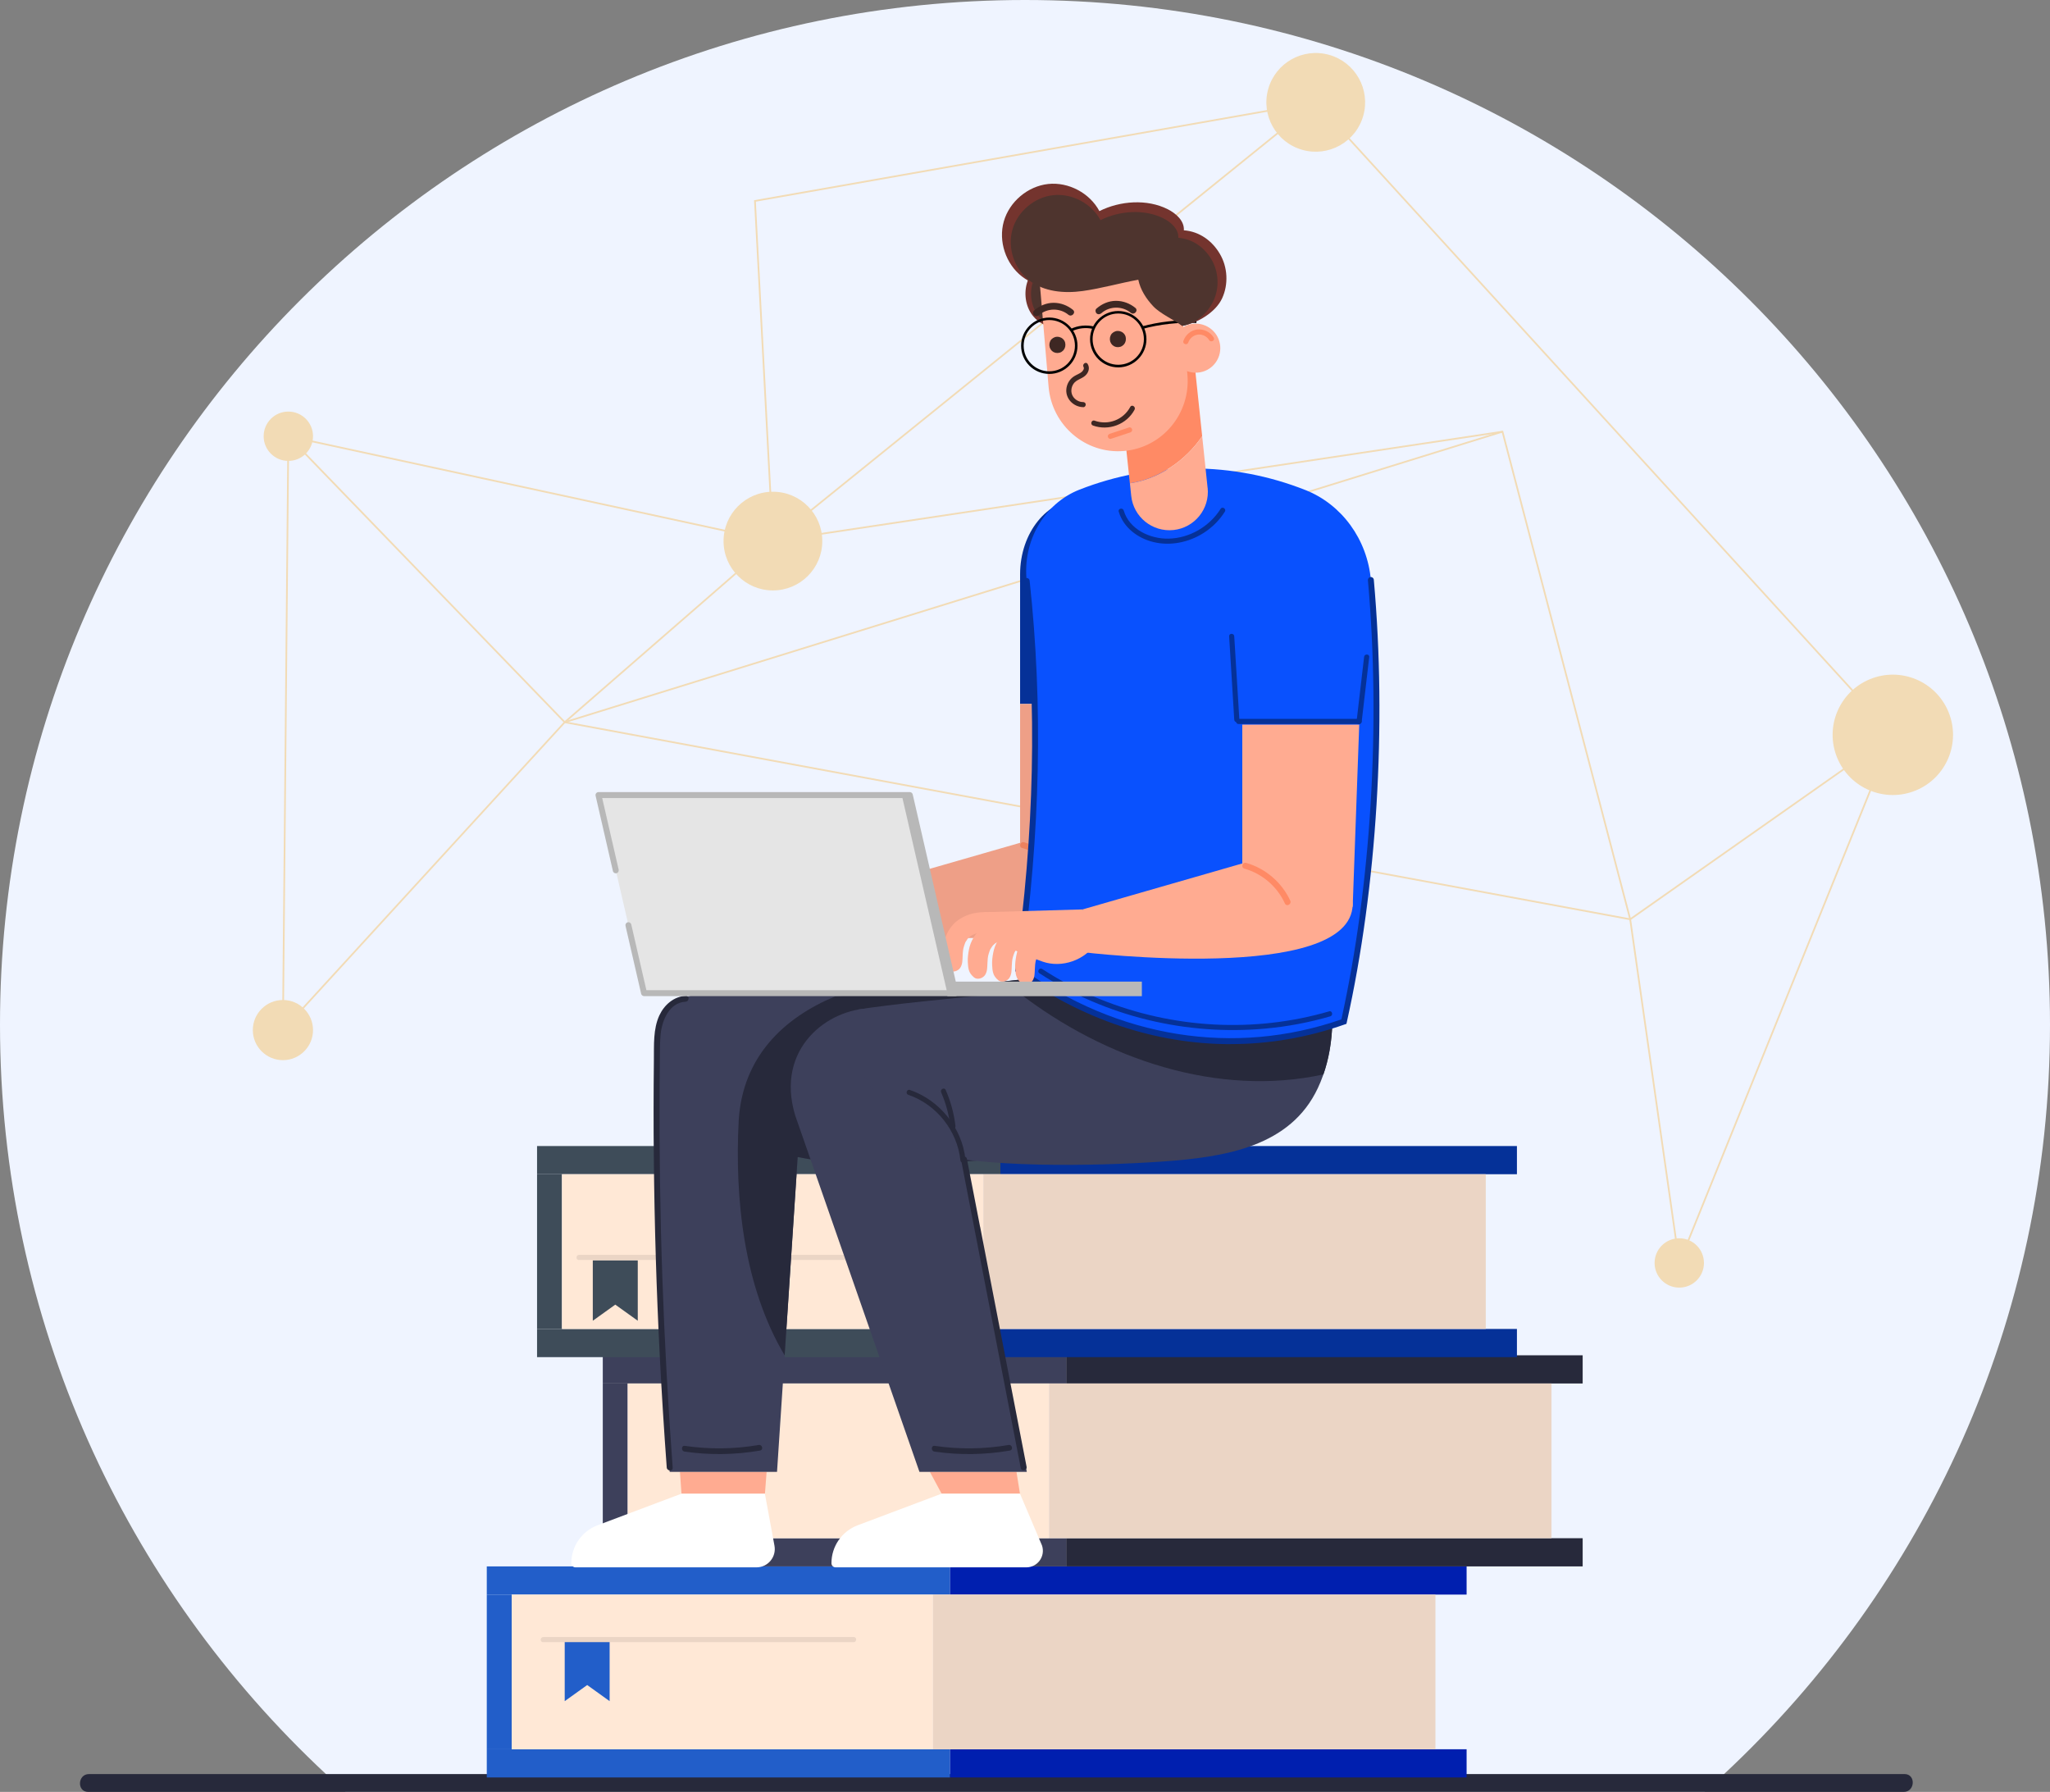 <svg width="595" height="520" viewBox="0 0 595 520" fill="none" xmlns="http://www.w3.org/2000/svg">
<rect x="0" y="0" width="595" height="520" fill="#808080" stroke="none"/>
<g clip-path="url(#clip0_670_25482)">
<path d="M595 297.352C595 383.188 558.604 460.533 500.4 514.823C498.518 516.566 496.619 518.292 494.702 520H100.298C98.381 518.292 96.482 516.566 94.6 514.823C36.397 460.533 0 383.188 0 297.352C0 133.136 133.206 0 297.509 0C461.811 0 595 133.136 595 297.352Z" fill="#EFF4FF"/>
<path d="M552.543 520H25.605C22.256 520 22.515 514.823 25.83 514.823H552.785C556.117 514.823 555.875 520 552.543 520Z" fill="#27293B"/>
<path d="M83.688 126.596L224.336 157.02L381.904 29.699L549.384 213.208L487.399 366.501L473.155 266.773L163.905 209.584L82.117 298.923L83.688 126.596Z" stroke="#F2DBB5" stroke-width="0.5" stroke-miterlimit="10"/>
<path d="M163.905 209.584L224.336 157.02L436.085 125.267L473.155 266.773L549.384 213.208" stroke="#F2DBB5" stroke-width="0.5" stroke-miterlimit="10"/>
<path d="M224.336 157.02L219.121 58.311L381.904 29.699" stroke="#F2DBB5" stroke-width="0.5" stroke-miterlimit="10"/>
<path d="M436.085 125.267L163.905 209.584L83.688 126.596" stroke="#F2DBB5" stroke-width="0.5" stroke-miterlimit="10"/>
<path d="M556.025 229.399C564.951 225.732 569.211 215.527 565.541 206.606C561.872 197.686 551.662 193.428 542.737 197.095C533.811 200.763 529.551 210.968 533.221 219.888C536.89 228.809 547.1 233.067 556.025 229.399Z" fill="#F2DBB5"/>
<path d="M90.853 298.923C90.853 303.737 86.934 307.655 82.117 307.655C77.299 307.655 73.38 303.737 73.38 298.923C73.38 294.108 77.299 290.191 82.117 290.191C86.934 290.191 90.853 294.108 90.853 298.923Z" fill="#F2DBB5"/>
<path d="M224.336 171.343C232.25 171.343 238.666 164.93 238.666 157.02C238.666 149.109 232.25 142.697 224.336 142.697C216.421 142.697 210.005 149.109 210.005 157.02C210.005 164.93 216.421 171.343 224.336 171.343Z" fill="#F2DBB5"/>
<path d="M395.687 33.567C397.822 25.95 393.375 18.045 385.753 15.911C378.132 13.777 370.223 18.223 368.088 25.84C365.953 33.457 370.4 41.362 378.022 43.496C385.643 45.63 393.552 41.185 395.687 33.567Z" fill="#F2DBB5"/>
<path d="M494.564 366.501C494.564 370.452 491.353 373.662 487.399 373.662C483.445 373.662 480.234 370.452 480.234 366.501C480.234 362.549 483.445 359.339 487.399 359.339C491.353 359.339 494.564 362.549 494.564 366.501Z" fill="#F2DBB5"/>
<path d="M90.853 126.596C90.853 130.548 87.642 133.758 83.688 133.758C79.734 133.758 76.522 130.548 76.522 126.596C76.522 122.644 79.734 119.435 83.688 119.435C87.642 119.435 90.853 122.644 90.853 126.596Z" fill="#F2DBB5"/>
<path d="M275.754 462.742V454.562H141.287V462.742H148.521H275.754Z" fill="#225EC9"/>
<path d="M148.521 507.627H141.287V515.807H275.754V507.627H148.521Z" fill="#225EC9"/>
<path d="M425.673 507.627H275.754V515.807H425.673V507.627Z" fill="#001FAF"/>
<path d="M425.673 454.562H275.754V462.742H425.673V454.562Z" fill="#001FAF"/>
<path d="M148.521 462.742H141.287V507.644H148.521V462.742Z" fill="#225EC9"/>
<path d="M270.816 462.742H148.521V507.644H270.816V462.742Z" fill="#FFE8D6"/>
<path d="M416.626 462.742H270.798V507.644H416.626V462.742Z" fill="#EBD5C5"/>
<path d="M309.439 401.48V393.3H174.955V401.48H182.19H309.439Z" fill="#3D405B"/>
<path d="M182.19 446.382H174.955V454.562H309.439V446.382H182.19Z" fill="#3D405B"/>
<path d="M459.359 446.382H309.439V454.562H459.359V446.382Z" fill="#27293B"/>
<path d="M459.359 393.3H309.439V401.48H459.359V393.3Z" fill="#27293B"/>
<path d="M182.19 401.48H174.955V446.382H182.19V401.48Z" fill="#3D405B"/>
<path d="M304.484 401.48H182.19V446.382H304.484V401.48Z" fill="#FFE8D6"/>
<path d="M450.312 401.48H304.484V446.382H450.312V401.48Z" fill="#EBD5C5"/>
<path d="M290.361 340.753V332.574H155.877V340.753H163.111H290.361Z" fill="#3E4C59"/>
<path d="M163.111 385.656H155.877V393.835H290.361V385.656H163.111Z" fill="#3E4C59"/>
<path d="M440.28 385.656H290.361V393.835H440.28V385.656Z" fill="#053198"/>
<path d="M440.28 332.574H290.361V340.753H440.28V332.574Z" fill="#053198"/>
<path d="M163.111 340.753H155.877V385.656H163.111V340.753Z" fill="#3E4C59"/>
<path d="M285.405 340.753H163.111V385.656H285.405V340.753Z" fill="#FFE8D6"/>
<path d="M431.233 340.753H285.405V385.656H431.233V340.753Z" fill="#EBD5C5"/>
<path d="M163.905 476.15V493.666L170.432 488.989L176.941 493.666V476.15H163.905Z" fill="#225EC9"/>
<path d="M172.055 365.758V383.274L178.581 378.598L185.108 383.274V365.758H172.055Z" fill="#3E4C59"/>
<path d="M247.817 475.063H157.689C156.74 475.063 156.671 476.547 157.62 476.547H247.748C248.698 476.547 248.767 475.063 247.817 475.063Z" fill="#EBD5C5"/>
<path d="M260.18 364.154H168.084C167.134 364.154 167.065 365.638 168.014 365.638H260.111C261.06 365.638 261.129 364.154 260.18 364.154Z" fill="#EBD5C5"/>
<path d="M331.367 166.649C331.367 154.587 323.477 144.819 313.721 144.819C303.966 144.819 296.076 154.587 296.076 166.649V204.286H330.02L331.367 166.649Z" fill="#053198"/>
<path d="M296.076 204.286V261.079L328.121 257.161L330.02 204.286H296.076Z" fill="#EE9F87"/>
<path d="M249.734 270.328V257.921L296.68 244.408C304.743 244.408 328.121 249.051 328.121 256.436C327.793 279.75 249.734 270.328 249.734 270.328Z" fill="#EE9F87"/>
<path d="M237.095 262.752C234.454 261.424 231.208 260.751 228.255 260.802C225.424 260.854 222.661 261.631 220.416 263.408C218.517 264.91 217.188 267.222 216.739 269.586C216.514 270.777 216.342 271.985 216.411 273.193C216.445 273.883 216.497 274.677 216.67 275.367C216.911 276.334 217.464 277.007 218.206 277.645C219.173 278.456 220.796 277.904 221.418 276.955C222.108 275.885 222.039 274.78 222.108 273.573C222.126 273.141 222.143 272.692 222.195 272.261C222.212 272.019 222.264 271.795 222.281 271.553C222.212 272.261 222.281 271.553 222.316 271.398C222.419 270.949 222.557 270.501 222.713 270.069C222.782 269.897 222.851 269.742 222.903 269.569C222.937 269.517 222.955 269.465 222.989 269.414C223.162 269.12 223.352 268.844 223.542 268.568C223.455 268.706 223.731 268.344 223.818 268.257C223.99 268.085 224.18 267.93 224.37 267.774C224.405 267.74 224.439 267.722 224.457 267.705C224.491 267.705 224.526 267.671 224.595 267.636C224.785 267.55 224.957 267.429 225.147 267.343C225.199 267.326 225.493 267.205 225.613 267.136C225.734 267.101 225.924 267.032 225.959 267.032C226.459 266.894 226.96 266.808 227.461 266.722H227.703C227.962 266.687 228.221 266.687 228.462 266.687C229.032 266.687 229.602 266.739 230.154 266.808C230.413 266.842 230.672 266.877 230.914 266.911C231.035 266.929 231.104 266.946 231.139 266.946C231.156 266.946 231.225 266.963 231.363 266.998C232.71 267.308 234.074 267.653 235.455 267.74C236.595 267.809 237.838 266.998 238.148 265.876C238.442 264.806 238.131 263.322 237.043 262.77L237.095 262.752Z" fill="#EE9F87"/>
<path d="M244.157 263.598C241.515 262.269 238.269 261.596 235.317 261.648C232.485 261.7 229.723 262.476 227.478 264.254C225.579 265.755 224.249 268.068 223.801 270.432C223.576 271.622 223.403 272.83 223.472 274.038C223.507 274.729 223.559 275.523 223.731 276.213C223.973 277.179 224.526 277.852 225.268 278.491C226.235 279.302 227.858 278.75 228.48 277.8C229.17 276.731 229.101 275.626 229.17 274.418C229.187 273.987 229.205 273.538 229.257 273.107C229.274 272.865 229.326 272.641 229.343 272.399C229.274 273.107 229.343 272.399 229.377 272.244C229.481 271.795 229.619 271.346 229.775 270.915C229.844 270.742 229.913 270.587 229.964 270.415C229.999 270.363 230.016 270.311 230.051 270.259C230.223 269.966 230.413 269.69 230.603 269.414C230.517 269.552 230.793 269.189 230.88 269.103C231.052 268.93 231.242 268.775 231.432 268.62C231.467 268.585 231.501 268.568 231.518 268.551C231.553 268.551 231.587 268.516 231.657 268.482C231.846 268.395 232.019 268.275 232.209 268.188C232.261 268.171 232.554 268.05 232.675 267.981C232.796 267.947 232.986 267.878 233.021 267.878C233.521 267.74 234.022 267.653 234.523 267.567H234.764C235.023 267.533 235.282 267.533 235.524 267.533C236.094 267.533 236.664 267.584 237.216 267.653C237.475 267.688 237.734 267.722 237.976 267.757C238.097 267.774 238.166 267.791 238.2 267.791C238.218 267.791 238.287 267.809 238.425 267.843C239.771 268.154 241.136 268.499 242.517 268.585C243.656 268.654 244.899 267.843 245.21 266.722C245.504 265.652 245.193 264.168 244.105 263.615L244.157 263.598Z" fill="#EE9F87"/>
<path d="M250.856 264.444C248.215 263.115 244.969 262.442 242.016 262.494C239.184 262.545 236.422 263.322 234.177 265.099C232.278 266.601 230.949 268.913 230.5 271.277C230.275 272.468 230.103 273.676 230.172 274.884C230.206 275.574 230.258 276.368 230.431 277.058C230.672 278.025 231.225 278.698 231.967 279.336C232.934 280.147 234.557 279.595 235.179 278.646C235.869 277.576 235.8 276.472 235.869 275.264C235.887 274.832 235.904 274.384 235.956 273.952C235.973 273.711 236.025 273.486 236.042 273.245C235.973 273.952 236.042 273.245 236.077 273.089C236.18 272.641 236.318 272.192 236.474 271.761C236.543 271.588 236.612 271.433 236.664 271.26C236.698 271.208 236.715 271.157 236.75 271.105C236.923 270.811 237.113 270.535 237.302 270.259C237.216 270.397 237.492 270.035 237.579 269.949C237.751 269.776 237.941 269.621 238.131 269.465C238.166 269.431 238.2 269.414 238.218 269.396C238.252 269.396 238.287 269.362 238.356 269.327C238.546 269.241 238.718 269.12 238.908 269.034C238.96 269.017 239.254 268.896 239.374 268.827C239.495 268.792 239.685 268.723 239.72 268.723C240.22 268.585 240.721 268.499 241.222 268.413H241.464C241.723 268.378 241.982 268.378 242.223 268.378C242.793 268.378 243.363 268.43 243.915 268.499C244.174 268.534 244.433 268.568 244.675 268.603C244.796 268.62 244.865 268.637 244.899 268.637C244.917 268.637 244.986 268.654 245.124 268.689C246.471 268.999 247.835 269.345 249.216 269.431C250.355 269.5 251.599 268.689 251.909 267.567C252.203 266.497 251.892 265.013 250.804 264.461L250.856 264.444Z" fill="#EE9F87"/>
<path d="M227.34 268.119C229.671 269.983 235.334 272.088 238.131 273.072C243.725 275.022 250.511 272.641 253.653 267.619L249.717 257.921L221.055 258.732L227.34 268.137V268.119Z" fill="#EE9F87"/>
<path d="M229.895 260.664C227.254 259.336 224.008 258.663 221.055 258.714C218.224 258.766 215.461 259.543 213.217 261.32C211.317 262.821 209.988 265.134 209.539 267.498C209.314 268.689 209.142 269.897 209.211 271.105C209.245 271.795 209.297 272.589 209.47 273.279C209.712 274.246 210.264 274.919 211.007 275.557C211.973 276.368 213.596 275.816 214.218 274.867C214.909 273.797 214.84 272.692 214.909 271.484C214.926 271.053 214.943 270.604 214.995 270.173C215.012 269.931 215.064 269.707 215.081 269.465C215.012 270.173 215.081 269.465 215.116 269.31C215.219 268.861 215.358 268.413 215.513 267.981C215.582 267.809 215.651 267.653 215.703 267.481C215.737 267.429 215.755 267.377 215.789 267.326C215.962 267.032 216.152 266.756 216.342 266.48C216.255 266.618 216.532 266.256 216.618 266.169C216.791 265.997 216.981 265.841 217.17 265.686C217.205 265.652 217.24 265.634 217.257 265.617C217.291 265.617 217.326 265.583 217.395 265.548C217.585 265.462 217.757 265.341 217.947 265.255C217.999 265.237 218.293 265.117 218.414 265.048C218.534 265.013 218.724 264.944 218.759 264.944C219.26 264.806 219.76 264.72 220.261 264.633H220.503C220.762 264.599 221.021 264.599 221.262 264.599C221.832 264.599 222.402 264.651 222.955 264.72C223.214 264.754 223.473 264.789 223.714 264.823C223.835 264.841 223.904 264.858 223.939 264.858C223.956 264.858 224.025 264.875 224.163 264.91C225.51 265.22 226.874 265.565 228.255 265.652C229.395 265.721 230.638 264.91 230.949 263.788C231.242 262.718 230.931 261.234 229.844 260.682L229.895 260.664Z" fill="#EE9F87"/>
<path d="M310.009 255.401C307.592 250.103 302.809 246.013 297.215 244.426C296.127 244.115 295.592 245.772 296.68 246.082C301.877 247.549 306.228 251.294 308.455 256.212C308.921 257.23 310.475 256.419 310.009 255.401Z" fill="#EE815E"/>
<path d="M197.349 427.124L197.798 433.457H222.022L222.506 427.124H197.349Z" fill="#FFAB91"/>
<path d="M350.325 266.255H304.398C304.156 272.502 302.878 283.271 302.878 283.271C292.053 285.048 281.037 285.807 270.125 286.774C259.955 287.671 214.477 286.101 204.946 287.999C197.073 289.552 192.912 290.001 190.788 299.682C187.628 314.126 194.362 427.124 194.362 427.124H225.527L231.536 335.783C247.161 338.907 263.409 338.182 279.431 337.095C298.165 335.835 331.799 332.712 339.776 315.731C344.161 306.378 352.397 272.52 350.325 266.255Z" fill="#3D405B"/>
<path d="M350.325 266.256H304.398C304.156 272.503 302.878 283.271 302.878 283.271C292.053 285.048 281.037 285.808 270.125 286.774C260.87 287.585 251.633 288.362 242.379 289.155C227.426 295.385 215.565 306.671 214.408 325.084C213.217 347.777 215.858 373.351 227.737 393.318L231.518 335.766C247.144 338.89 263.391 338.165 279.414 337.078C298.147 335.818 331.781 332.694 339.758 315.714C344.144 306.36 352.38 272.503 350.308 266.238L350.325 266.256Z" fill="#27293B"/>
<path d="M197.798 433.457L173.453 442.62C168.86 444.346 165.822 448.729 165.822 453.63C165.822 454.303 166.357 454.838 167.03 454.838H219.553C222.885 454.838 225.389 451.818 224.785 448.557L222.005 433.474H197.764L197.798 433.457Z" fill="white"/>
<path d="M220.227 419.324C213.13 420.549 205.896 420.618 198.765 419.583C197.712 419.427 197.643 421.084 198.696 421.239C205.965 422.309 213.355 422.188 220.589 420.946C221.642 420.756 221.28 419.134 220.209 419.324H220.227Z" fill="#27293B"/>
<path d="M269.883 427.124L273.302 433.457H296.041L295.022 427.124H269.883Z" fill="#FFAB91"/>
<path d="M275.633 315.317C275.633 302.788 265.463 292.624 252.928 292.624C240.393 292.624 224.888 304.238 230.81 323.721L266.862 427.124H298.027L275.616 315.317H275.633Z" fill="#3D405B"/>
<path d="M381.179 266.256H333.767C333.525 272.503 334.44 280.786 336.702 283.271C318.452 286.274 267.397 289.949 249.147 292.952C240.134 304.721 258.522 321.322 266.395 333.868C284.387 339.183 318.314 338.372 337.048 337.095C355.781 335.818 374.549 332.712 382.509 315.731C386.894 306.378 387.464 295.609 385.962 285.393C384.995 278.87 383.217 272.52 381.162 266.256H381.179Z" fill="#3D405B"/>
<path d="M384.114 311.796C387.015 303.427 387.274 294.194 385.962 285.393C384.995 278.87 383.217 272.52 381.162 266.256H333.75C333.508 272.503 334.423 280.786 336.685 283.271C328 284.703 311.874 286.274 295.402 287.861C320.887 307.62 353.761 318.406 384.097 311.796H384.114Z" fill="#27293B"/>
<path d="M273.302 433.457L248.957 442.62C244.364 444.346 241.325 448.729 241.325 453.63C241.325 454.303 241.861 454.838 242.534 454.838H297.871C301.152 454.838 303.465 451.646 302.447 448.522L296.041 433.457H273.302Z" fill="white"/>
<path d="M292.743 419.324C285.647 420.549 278.413 420.618 271.282 419.583C270.229 419.427 270.159 421.084 271.213 421.239C278.482 422.309 285.871 422.188 293.106 420.946C294.159 420.756 293.796 419.134 292.726 419.324H292.743Z" fill="#27293B"/>
<path d="M378.9 142.214C357.888 133.878 334.337 133.844 313.307 142.093C303.017 146.131 296.749 157.089 297.992 168.565C302.067 206.219 300.858 243.563 295.558 281.407C323.718 301.925 358.181 307.758 390.071 296.472C398.842 257.04 401.639 210.154 397.893 168.323C396.839 156.519 389.467 146.407 378.917 142.214H378.9Z" fill="#0951FE"/>
<path d="M357.197 303.013C335.563 303.013 313.998 295.903 295.04 282.115L294.625 281.804L294.694 281.286C300.254 241.647 301.048 204.804 297.129 168.668C297.077 168.202 297.422 167.771 297.888 167.719C298.355 167.685 298.786 168.012 298.838 168.478C302.757 204.597 301.981 241.423 296.473 281.01C324.495 301.235 358.285 306.619 389.329 295.817C397.962 256.713 400.776 210.292 397.029 168.392C396.995 167.926 397.34 167.495 397.806 167.46C398.272 167.408 398.704 167.771 398.739 168.237C402.52 210.482 399.671 257.282 390.9 296.645L390.796 297.111L390.347 297.266C379.504 301.097 368.333 302.995 357.18 302.995L357.197 303.013Z" fill="#053198"/>
<path d="M395.855 172.637C395.855 160.575 387.965 150.807 378.209 150.807C368.454 150.807 360.564 160.575 360.564 172.637V210.274H394.508L395.855 172.637Z" fill="#0951FE"/>
<path d="M360.564 210.274V267.067L392.609 263.149L394.508 210.274H360.564Z" fill="#FFAB91"/>
<path d="M314.222 276.316V263.909L361.168 250.397C369.231 250.397 392.609 255.039 392.609 262.425C392.281 285.739 314.222 276.316 314.222 276.316Z" fill="#FFAB91"/>
<path d="M301.583 268.741C298.942 267.412 295.696 266.739 292.743 266.791C289.912 266.842 287.149 267.619 284.905 269.396C283.005 270.898 281.676 273.21 281.227 275.574C281.002 276.765 280.83 277.973 280.899 279.181C280.933 279.871 280.985 280.665 281.158 281.355C281.4 282.322 281.952 282.995 282.695 283.633C283.661 284.444 285.284 283.892 285.906 282.943C286.597 281.873 286.528 280.769 286.597 279.561C286.614 279.129 286.631 278.681 286.683 278.249C286.7 278.008 286.752 277.783 286.769 277.542C286.7 278.249 286.769 277.542 286.804 277.386C286.907 276.938 287.046 276.489 287.201 276.057C287.27 275.885 287.339 275.73 287.391 275.557C287.425 275.505 287.443 275.453 287.477 275.402C287.65 275.108 287.84 274.832 288.03 274.556C287.943 274.694 288.22 274.332 288.306 274.246C288.479 274.073 288.669 273.918 288.858 273.762C288.893 273.728 288.928 273.711 288.945 273.693C288.979 273.693 289.014 273.659 289.083 273.624C289.273 273.538 289.446 273.417 289.635 273.331C289.687 273.314 289.981 273.193 290.102 273.124C290.222 273.089 290.412 273.02 290.447 273.02C290.948 272.882 291.448 272.796 291.949 272.71H292.191C292.45 272.675 292.709 272.675 292.95 272.675C293.52 272.675 294.09 272.727 294.643 272.796C294.902 272.83 295.161 272.865 295.402 272.899C295.523 272.917 295.592 272.934 295.627 272.934C295.644 272.934 295.713 272.951 295.851 272.986C297.198 273.296 298.562 273.642 299.943 273.728C301.083 273.797 302.326 272.986 302.637 271.864C302.93 270.794 302.619 269.31 301.532 268.758L301.583 268.741Z" fill="#FFAB91"/>
<path d="M308.645 269.586C306.003 268.257 302.758 267.584 299.805 267.636C296.973 267.688 294.211 268.464 291.966 270.242C290.067 271.743 288.738 274.056 288.289 276.42C288.064 277.611 287.892 278.819 287.961 280.027C287.995 280.717 288.047 281.511 288.22 282.201C288.461 283.167 289.014 283.84 289.756 284.479C290.723 285.29 292.346 284.738 292.968 283.789C293.658 282.719 293.589 281.614 293.658 280.406C293.676 279.975 293.693 279.526 293.745 279.095C293.762 278.853 293.814 278.629 293.831 278.387C293.762 279.095 293.831 278.387 293.866 278.232C293.969 277.783 294.107 277.335 294.263 276.903C294.332 276.731 294.401 276.575 294.453 276.403C294.487 276.351 294.504 276.299 294.539 276.247C294.712 275.954 294.902 275.678 295.091 275.402C295.005 275.54 295.281 275.177 295.368 275.091C295.54 274.919 295.73 274.763 295.92 274.608C295.955 274.573 295.989 274.556 296.007 274.539C296.041 274.539 296.076 274.504 296.145 274.47C296.335 274.384 296.507 274.263 296.697 274.177C296.749 274.159 297.042 274.038 297.163 273.969C297.284 273.935 297.474 273.866 297.509 273.866C298.009 273.728 298.51 273.642 299.011 273.555H299.253C299.512 273.521 299.77 273.521 300.012 273.521C300.582 273.521 301.152 273.573 301.704 273.642C301.963 273.676 302.222 273.711 302.464 273.745C302.585 273.762 302.654 273.78 302.688 273.78C302.706 273.78 302.775 273.797 302.913 273.831C304.26 274.142 305.624 274.487 307.005 274.573C308.144 274.642 309.388 273.831 309.698 272.71C309.992 271.64 309.681 270.156 308.593 269.603L308.645 269.586Z" fill="#FFAB91"/>
<path d="M315.344 270.432C312.703 269.103 309.457 268.43 306.504 268.482C303.673 268.534 300.91 269.31 298.665 271.088C296.766 272.589 295.437 274.901 294.988 277.265C294.763 278.456 294.591 279.664 294.66 280.872C294.694 281.562 294.746 282.356 294.919 283.047C295.16 284.013 295.713 284.686 296.455 285.324C297.422 286.135 299.045 285.583 299.667 284.634C300.358 283.564 300.288 282.46 300.358 281.252C300.375 280.82 300.392 280.372 300.444 279.94C300.461 279.699 300.513 279.474 300.53 279.233C300.461 279.94 300.53 279.233 300.565 279.077C300.668 278.629 300.806 278.18 300.962 277.749C301.031 277.576 301.1 277.421 301.152 277.248C301.186 277.196 301.204 277.145 301.238 277.093C301.411 276.8 301.601 276.523 301.791 276.247C301.704 276.385 301.981 276.023 302.067 275.937C302.24 275.764 302.429 275.609 302.619 275.453C302.654 275.419 302.688 275.402 302.706 275.384C302.74 275.384 302.775 275.35 302.844 275.315C303.034 275.229 303.206 275.108 303.396 275.022C303.448 275.005 303.742 274.884 303.863 274.815C303.983 274.78 304.173 274.711 304.208 274.711C304.709 274.573 305.209 274.487 305.71 274.401H305.952C306.211 274.366 306.47 274.366 306.711 274.366C307.281 274.366 307.851 274.418 308.403 274.487C308.662 274.522 308.921 274.556 309.163 274.591C309.284 274.608 309.353 274.625 309.388 274.625C309.405 274.625 309.474 274.642 309.612 274.677C310.959 274.988 312.323 275.333 313.704 275.419C314.844 275.488 316.087 274.677 316.398 273.555C316.691 272.485 316.38 271.001 315.293 270.449L315.344 270.432Z" fill="#FFAB91"/>
<path d="M291.828 274.107C294.159 275.971 299.822 278.077 302.619 279.06C308.214 281.01 314.999 278.629 318.141 273.607L314.205 263.909L285.543 264.72L291.828 274.125V274.107Z" fill="#FFAB91"/>
<path d="M294.384 266.653C291.742 265.324 288.496 264.651 285.543 264.702C282.712 264.754 279.949 265.531 277.705 267.308C275.805 268.81 274.476 271.122 274.027 273.486C273.803 274.677 273.63 275.885 273.699 277.093C273.734 277.783 273.785 278.577 273.958 279.267C274.2 280.234 274.752 280.907 275.495 281.545C276.462 282.356 278.085 281.804 278.706 280.855C279.397 279.785 279.328 278.681 279.397 277.473C279.414 277.041 279.431 276.592 279.483 276.161C279.5 275.919 279.552 275.695 279.569 275.453C279.5 276.161 279.569 275.454 279.604 275.298C279.708 274.85 279.846 274.401 280.001 273.969C280.07 273.797 280.139 273.642 280.191 273.469C280.225 273.417 280.243 273.365 280.277 273.314C280.45 273.02 280.64 272.744 280.83 272.468C280.743 272.606 281.02 272.244 281.106 272.157C281.279 271.985 281.469 271.83 281.659 271.674C281.693 271.64 281.728 271.622 281.745 271.605C281.779 271.605 281.814 271.571 281.883 271.536C282.073 271.45 282.246 271.329 282.436 271.243C282.487 271.226 282.781 271.105 282.902 271.036C283.023 271.001 283.213 270.932 283.247 270.915C283.748 270.777 284.248 270.691 284.749 270.604H284.991C285.25 270.57 285.509 270.57 285.751 270.57C286.32 270.57 286.89 270.622 287.443 270.691C287.702 270.725 287.961 270.76 288.202 270.794C288.323 270.811 288.392 270.829 288.427 270.829C288.444 270.829 288.513 270.846 288.651 270.88C289.998 271.191 291.362 271.536 292.743 271.622C293.883 271.692 295.126 270.88 295.437 269.759C295.73 268.689 295.419 267.205 294.332 266.653H294.384Z" fill="#FFAB91"/>
<path d="M374.497 261.389C372.08 256.091 367.297 252.001 361.703 250.414C360.616 250.103 360.08 251.76 361.168 252.07C366.365 253.537 370.716 257.282 372.943 262.2C373.41 263.218 374.963 262.407 374.497 261.389Z" fill="#FF8A65"/>
<path d="M264.099 316.3C263.184 315.99 262.735 317.405 263.633 317.716C271.834 320.511 277.877 328.173 278.758 336.767C278.861 337.716 280.312 337.371 280.208 336.439C279.259 327.345 272.732 319.234 264.082 316.3H264.099Z" fill="#27293B"/>
<path d="M385.789 293.487C374.946 296.645 363.602 297.905 352.328 297.301C341.053 296.697 329.899 294.229 319.436 290.018C313.514 287.637 307.851 284.686 302.498 281.2C301.687 280.682 300.893 281.925 301.687 282.443C311.287 288.689 321.974 293.245 333.111 295.955C344.196 298.647 355.695 299.527 367.056 298.509C373.513 297.939 379.884 296.748 386.1 294.936C387.015 294.678 386.687 293.211 385.772 293.487H385.789Z" fill="#053198"/>
<path d="M274.476 316.3C274.096 315.42 272.784 316.111 273.164 316.991C274.562 320.2 275.46 323.6 275.857 327.069C275.909 327.466 276.392 327.707 276.755 327.621C277.187 327.535 277.359 327.12 277.308 326.724C276.893 323.117 275.926 319.614 274.476 316.283V316.3Z" fill="#27293B"/>
<path d="M277.29 288.206H189.269L176.043 230.741H264.065L277.29 288.206Z" fill="#B8B8B8"/>
<path d="M274.959 288.206H186.938L173.712 230.741H261.734L274.959 288.206Z" fill="#E5E5E5"/>
<path d="M331.419 284.858H274.959V289.086H331.419V284.858Z" fill="#B8B8B8"/>
<path d="M354.262 147.684C351.05 152.792 345.249 156.192 339.171 156.312C333.819 156.433 327.758 153.62 326.153 148.15C325.877 147.235 324.426 147.563 324.702 148.478C326.066 153.085 330.21 156.192 334.751 157.296C339.707 158.521 345.059 157.382 349.324 154.673C351.81 153.085 353.934 150.98 355.505 148.478C356.023 147.667 354.762 146.856 354.262 147.667V147.684Z" fill="#053198"/>
<path d="M394.526 208.618H359.528C358.578 208.618 358.509 210.102 359.459 210.102H394.457C395.406 210.102 395.475 208.618 394.526 208.618Z" fill="#053198"/>
<path d="M356.748 184.614L358.233 208.825C358.233 209.774 359.718 209.843 359.718 208.894L358.233 184.683C358.233 183.733 356.748 183.664 356.748 184.614Z" fill="#053198"/>
<path d="M395.924 190.619C395.199 196.883 394.457 203.13 393.731 209.394C393.628 210.343 395.113 210.413 395.216 209.463C395.942 203.199 396.684 196.952 397.409 190.688C397.513 189.739 396.028 189.67 395.924 190.619Z" fill="#053198"/>
<path d="M301.566 76.638C299.891 78.104 298.648 80.072 298.044 82.229C297.094 85.594 297.785 89.459 300.133 92.065C302.464 94.671 306.435 95.793 309.698 94.481C308.455 88.873 307.229 83.264 305.986 77.673L301.583 76.638H301.566Z" fill="#74342E"/>
<path d="M303.189 76.638C301.514 78.104 300.271 80.072 299.667 82.229C298.717 85.594 299.408 89.459 301.756 92.065C304.087 94.671 308.058 95.793 311.321 94.481C310.078 88.873 308.852 83.264 307.609 77.673L303.206 76.638H303.189Z" fill="#4E342E"/>
<path d="M348.926 126.596L346.647 104.956L324.461 107.286L327.931 140.246C336.288 139.004 344.109 133.689 348.909 126.596H348.926Z" fill="#FF8A65"/>
<path d="M350.498 141.575L348.927 126.596C344.109 133.706 336.288 139.021 327.948 140.246L328.328 143.887C328.967 150.014 334.458 154.449 340.587 153.81C346.716 153.172 351.154 147.684 350.515 141.558L350.498 141.575Z" fill="#FFAB91"/>
<path d="M326.222 130.876C315.103 131.825 305.296 123.473 304.346 112.238L301.428 77.897L341.727 74.481L344.645 108.822C345.594 120.056 337.341 129.927 326.222 130.876Z" fill="#FFAB91"/>
<path d="M354.158 100.435C354.486 104.352 351.585 107.803 347.666 108.131C343.747 108.459 340.294 105.56 339.965 101.643C339.637 97.725 342.538 94.274 346.457 93.946C350.377 93.618 353.83 96.517 354.158 100.435Z" fill="#FFAB91"/>
<path d="M326.757 98.019C326.757 97.898 326.723 97.777 326.688 97.656C326.567 97.26 326.36 96.932 326.049 96.656C325.756 96.379 325.41 96.207 325.013 96.103C324.806 96.052 324.599 96.052 324.392 96.034C324.184 96.034 323.96 96.069 323.753 96.138L323.2 96.397L322.734 96.776C322.596 96.914 322.475 97.087 322.389 97.277C322.337 97.363 322.285 97.536 322.285 97.57C322.251 97.674 322.216 97.76 322.182 97.864C322.182 97.864 322.13 98.485 322.13 98.502L322.233 99.123C322.32 99.313 322.406 99.486 322.492 99.675L322.872 100.141L323.356 100.487C323.546 100.556 323.736 100.625 323.925 100.694C324.133 100.711 324.34 100.728 324.547 100.745L325.169 100.642C325.479 100.556 325.738 100.4 325.946 100.193C326.118 100.09 326.256 99.934 326.343 99.762C326.481 99.606 326.584 99.434 326.619 99.227C326.723 99.037 326.757 98.847 326.757 98.623C326.809 98.416 326.792 98.209 326.74 98.001L326.757 98.019Z" fill="#3E2723"/>
<path d="M309.198 99.71C309.198 99.589 309.163 99.468 309.129 99.348C309.008 98.951 308.801 98.623 308.49 98.347C308.196 98.071 307.851 97.898 307.454 97.794C307.247 97.743 307.039 97.743 306.832 97.725C306.625 97.725 306.401 97.76 306.193 97.829L305.641 98.088L305.175 98.468C305.037 98.606 304.916 98.778 304.829 98.968C304.778 99.054 304.726 99.227 304.726 99.261L304.622 99.555C304.622 99.555 304.57 100.176 304.57 100.193C304.605 100.4 304.639 100.607 304.674 100.814C304.76 101.004 304.847 101.177 304.933 101.367L305.313 101.833C305.468 101.953 305.641 102.057 305.796 102.178C305.986 102.247 306.176 102.316 306.366 102.385C306.573 102.402 306.78 102.419 306.988 102.437L307.609 102.333C307.92 102.247 308.179 102.091 308.386 101.884C308.559 101.781 308.697 101.625 308.783 101.453C308.921 101.298 309.025 101.125 309.06 100.918C309.163 100.728 309.198 100.538 309.198 100.314C309.249 100.107 309.232 99.9 309.18 99.693L309.198 99.71Z" fill="#3E2723"/>
<path d="M329.52 89.339C327.931 88.044 325.963 87.302 323.908 87.302C321.785 87.302 319.799 88.182 318.228 89.563C317.831 89.908 317.917 90.616 318.28 90.944C318.694 91.323 319.264 91.237 319.661 90.892C322.061 88.769 325.756 88.752 328.207 90.771C329.174 91.565 330.504 90.132 329.52 89.339Z" fill="#3E2723"/>
<path d="M311.408 89.908C309.819 88.614 307.851 87.872 305.796 87.872C303.673 87.872 301.687 88.752 300.116 90.132C299.719 90.478 299.805 91.168 300.168 91.513C300.582 91.893 301.152 91.806 301.549 91.461C303.949 89.339 307.644 89.321 310.096 91.34C311.062 92.134 312.392 90.702 311.408 89.908Z" fill="#3E2723"/>
<path d="M304.553 108.511C300.029 108.511 296.369 104.835 296.369 100.331C296.369 95.827 300.047 92.151 304.553 92.151C309.06 92.151 312.737 95.827 312.737 100.331C312.737 104.835 309.06 108.511 304.553 108.511ZM304.553 92.876C300.444 92.876 297.112 96.207 297.112 100.314C297.112 104.421 300.444 107.752 304.553 107.752C308.662 107.752 311.995 104.421 311.995 100.314C311.995 96.207 308.662 92.876 304.553 92.876Z" fill="black"/>
<path d="M324.564 106.613C320.041 106.613 316.38 102.937 316.38 98.433C316.38 93.929 320.058 90.253 324.564 90.253C329.071 90.253 332.748 93.929 332.748 98.433C332.748 102.937 329.071 106.613 324.564 106.613ZM324.564 90.978C320.455 90.978 317.123 94.309 317.123 98.416C317.123 102.523 320.455 105.853 324.564 105.853C328.674 105.853 332.006 102.523 332.006 98.416C332.006 94.309 328.674 90.978 324.564 90.978Z" fill="black"/>
<path d="M311.08 96.138L310.752 95.465C312.806 94.464 315.241 94.205 317.468 94.74L317.295 95.465C315.241 94.964 312.979 95.206 311.08 96.138Z" fill="black"/>
<path d="M331.54 95.465L331.35 94.74C336.547 93.342 341.899 92.755 347.269 92.98L347.234 93.722C341.934 93.498 336.65 94.084 331.522 95.465H331.54Z" fill="black"/>
<path d="M352.276 97.967C351.257 96.328 349.393 95.396 347.459 95.62C345.629 95.827 344.057 97.208 343.47 98.933C343.16 99.848 344.575 100.297 344.886 99.399C345.301 98.174 346.406 97.26 347.683 97.104C348.944 96.932 350.29 97.605 350.947 98.692C351.447 99.503 352.777 98.813 352.259 98.001L352.276 97.967Z" fill="#FF8A65"/>
<path d="M343.142 94.567C340.535 92.669 337.894 90.736 335.684 88.389C333.474 86.043 331.643 83.212 330.987 80.037C325.203 81.09 319.281 82.781 313.462 83.592C307.644 84.403 301.273 83.834 296.628 80.244C291.915 76.603 289.722 69.994 291.345 64.264C292.968 58.535 298.286 54.048 304.208 53.393C310.13 52.754 316.294 56.016 319.091 61.262C325.082 58.259 332.938 57.69 338.912 60.709C341.347 61.935 343.781 64.109 343.609 66.836C348.08 67.164 351.793 69.821 354.054 73.669C356.334 77.518 356.593 82.505 354.711 86.578C352.829 90.65 347.545 93.791 343.142 94.567Z" fill="#74342E"/>
<path d="M343.142 94.567C340.742 92.807 336.754 91.047 334.717 88.873C332.662 86.698 331.005 84.093 330.383 81.176C325.048 82.142 319.592 83.713 314.222 84.455C308.852 85.197 302.999 84.679 298.717 81.366C294.366 78.018 292.363 71.926 293.848 66.646C295.333 61.365 300.237 57.224 305.693 56.637C311.149 56.05 316.829 59.053 319.402 63.885C324.91 61.124 332.161 60.589 337.669 63.367C339.914 64.506 342.141 66.491 342.003 69.01C346.112 69.321 349.531 71.754 351.637 75.309C353.726 78.864 353.968 83.454 352.242 87.199C350.515 90.944 347.2 93.843 343.125 94.567H343.142Z" fill="#4E342E"/>
<path d="M315.12 117.312C315.068 116.863 314.688 116.673 314.291 116.673C313.1 116.673 311.908 115.931 311.339 114.896C310.734 113.809 310.872 112.411 311.563 111.393C312.375 110.185 313.877 109.978 314.93 109.063C315.931 108.2 316.415 106.82 315.69 105.629C315.189 104.801 314.015 105.698 314.498 106.509C314.792 106.992 314.291 107.665 313.929 107.959C313.324 108.442 312.564 108.701 311.908 109.098C310.631 109.84 309.785 111.117 309.543 112.566C309.042 115.586 311.529 118.14 314.481 118.158C314.878 118.158 315.172 117.692 315.12 117.329V117.312Z" fill="#3E2723"/>
<path d="M328.052 118.088C326.049 121.816 321.681 123.507 317.692 122.075C316.795 121.747 316.328 123.162 317.226 123.49C321.802 125.129 326.999 123.179 329.295 118.9C329.744 118.054 328.501 117.243 328.052 118.088Z" fill="#3E2723"/>
<path d="M328.587 124.594C328.501 124.232 328.087 123.904 327.689 124.042C325.825 124.663 323.977 125.285 322.113 125.889C321.733 126.009 321.456 126.354 321.56 126.786C321.646 127.148 322.061 127.476 322.458 127.338C324.323 126.717 326.17 126.096 328.035 125.492C328.415 125.371 328.691 125.026 328.587 124.594Z" fill="#FF8A65"/>
<path d="M199.076 288.983C195.588 289.155 192.808 291.589 191.375 294.66C189.545 298.629 189.839 303.272 189.787 307.517C189.683 317.094 189.666 326.689 189.769 336.267C189.959 355.353 190.529 374.456 191.496 393.525C192.049 404.31 192.722 415.096 193.516 425.864C193.602 426.951 195.329 427.055 195.243 425.933C193.879 407.537 192.877 389.107 192.238 370.659C191.6 352.212 191.341 333.764 191.444 315.317C191.444 312.746 191.479 310.174 191.513 307.586C191.548 305.084 191.496 302.564 191.755 300.062C192.169 296.058 194.276 290.933 198.989 290.691C200.094 290.64 200.181 288.914 199.059 288.966L199.076 288.983Z" fill="#27293B"/>
<path d="M284.456 355.974L280.64 336.284C280.433 335.197 278.741 335.576 278.965 336.663L292.45 406.329L296.266 426.019C296.473 427.107 298.165 426.727 297.958 425.64C293.468 402.412 288.962 379.202 284.473 355.974H284.456Z" fill="#27293B"/>
<path d="M277.29 289.069H186.938C186.541 289.069 186.195 288.793 186.092 288.396L181.551 268.672C181.447 268.206 181.741 267.74 182.19 267.636C182.656 267.533 183.122 267.826 183.226 268.292L187.611 287.343H276.203L263.374 231.587H174.783L179.565 252.381C179.669 252.847 179.375 253.313 178.926 253.417C178.46 253.52 177.994 253.227 177.891 252.761L172.866 230.914C172.814 230.655 172.866 230.396 173.039 230.189C173.211 229.982 173.453 229.861 173.712 229.861H264.065C264.462 229.861 264.824 230.137 264.911 230.534L278.136 288.016C278.188 288.275 278.136 288.534 277.964 288.741C277.791 288.948 277.549 289.069 277.29 289.069Z" fill="#B8B8B8"/>
</g>
<defs>
<clipPath id="clip0_670_25482">
<rect width="595" height="520" fill="white"/>
</clipPath>
</defs>
</svg>
